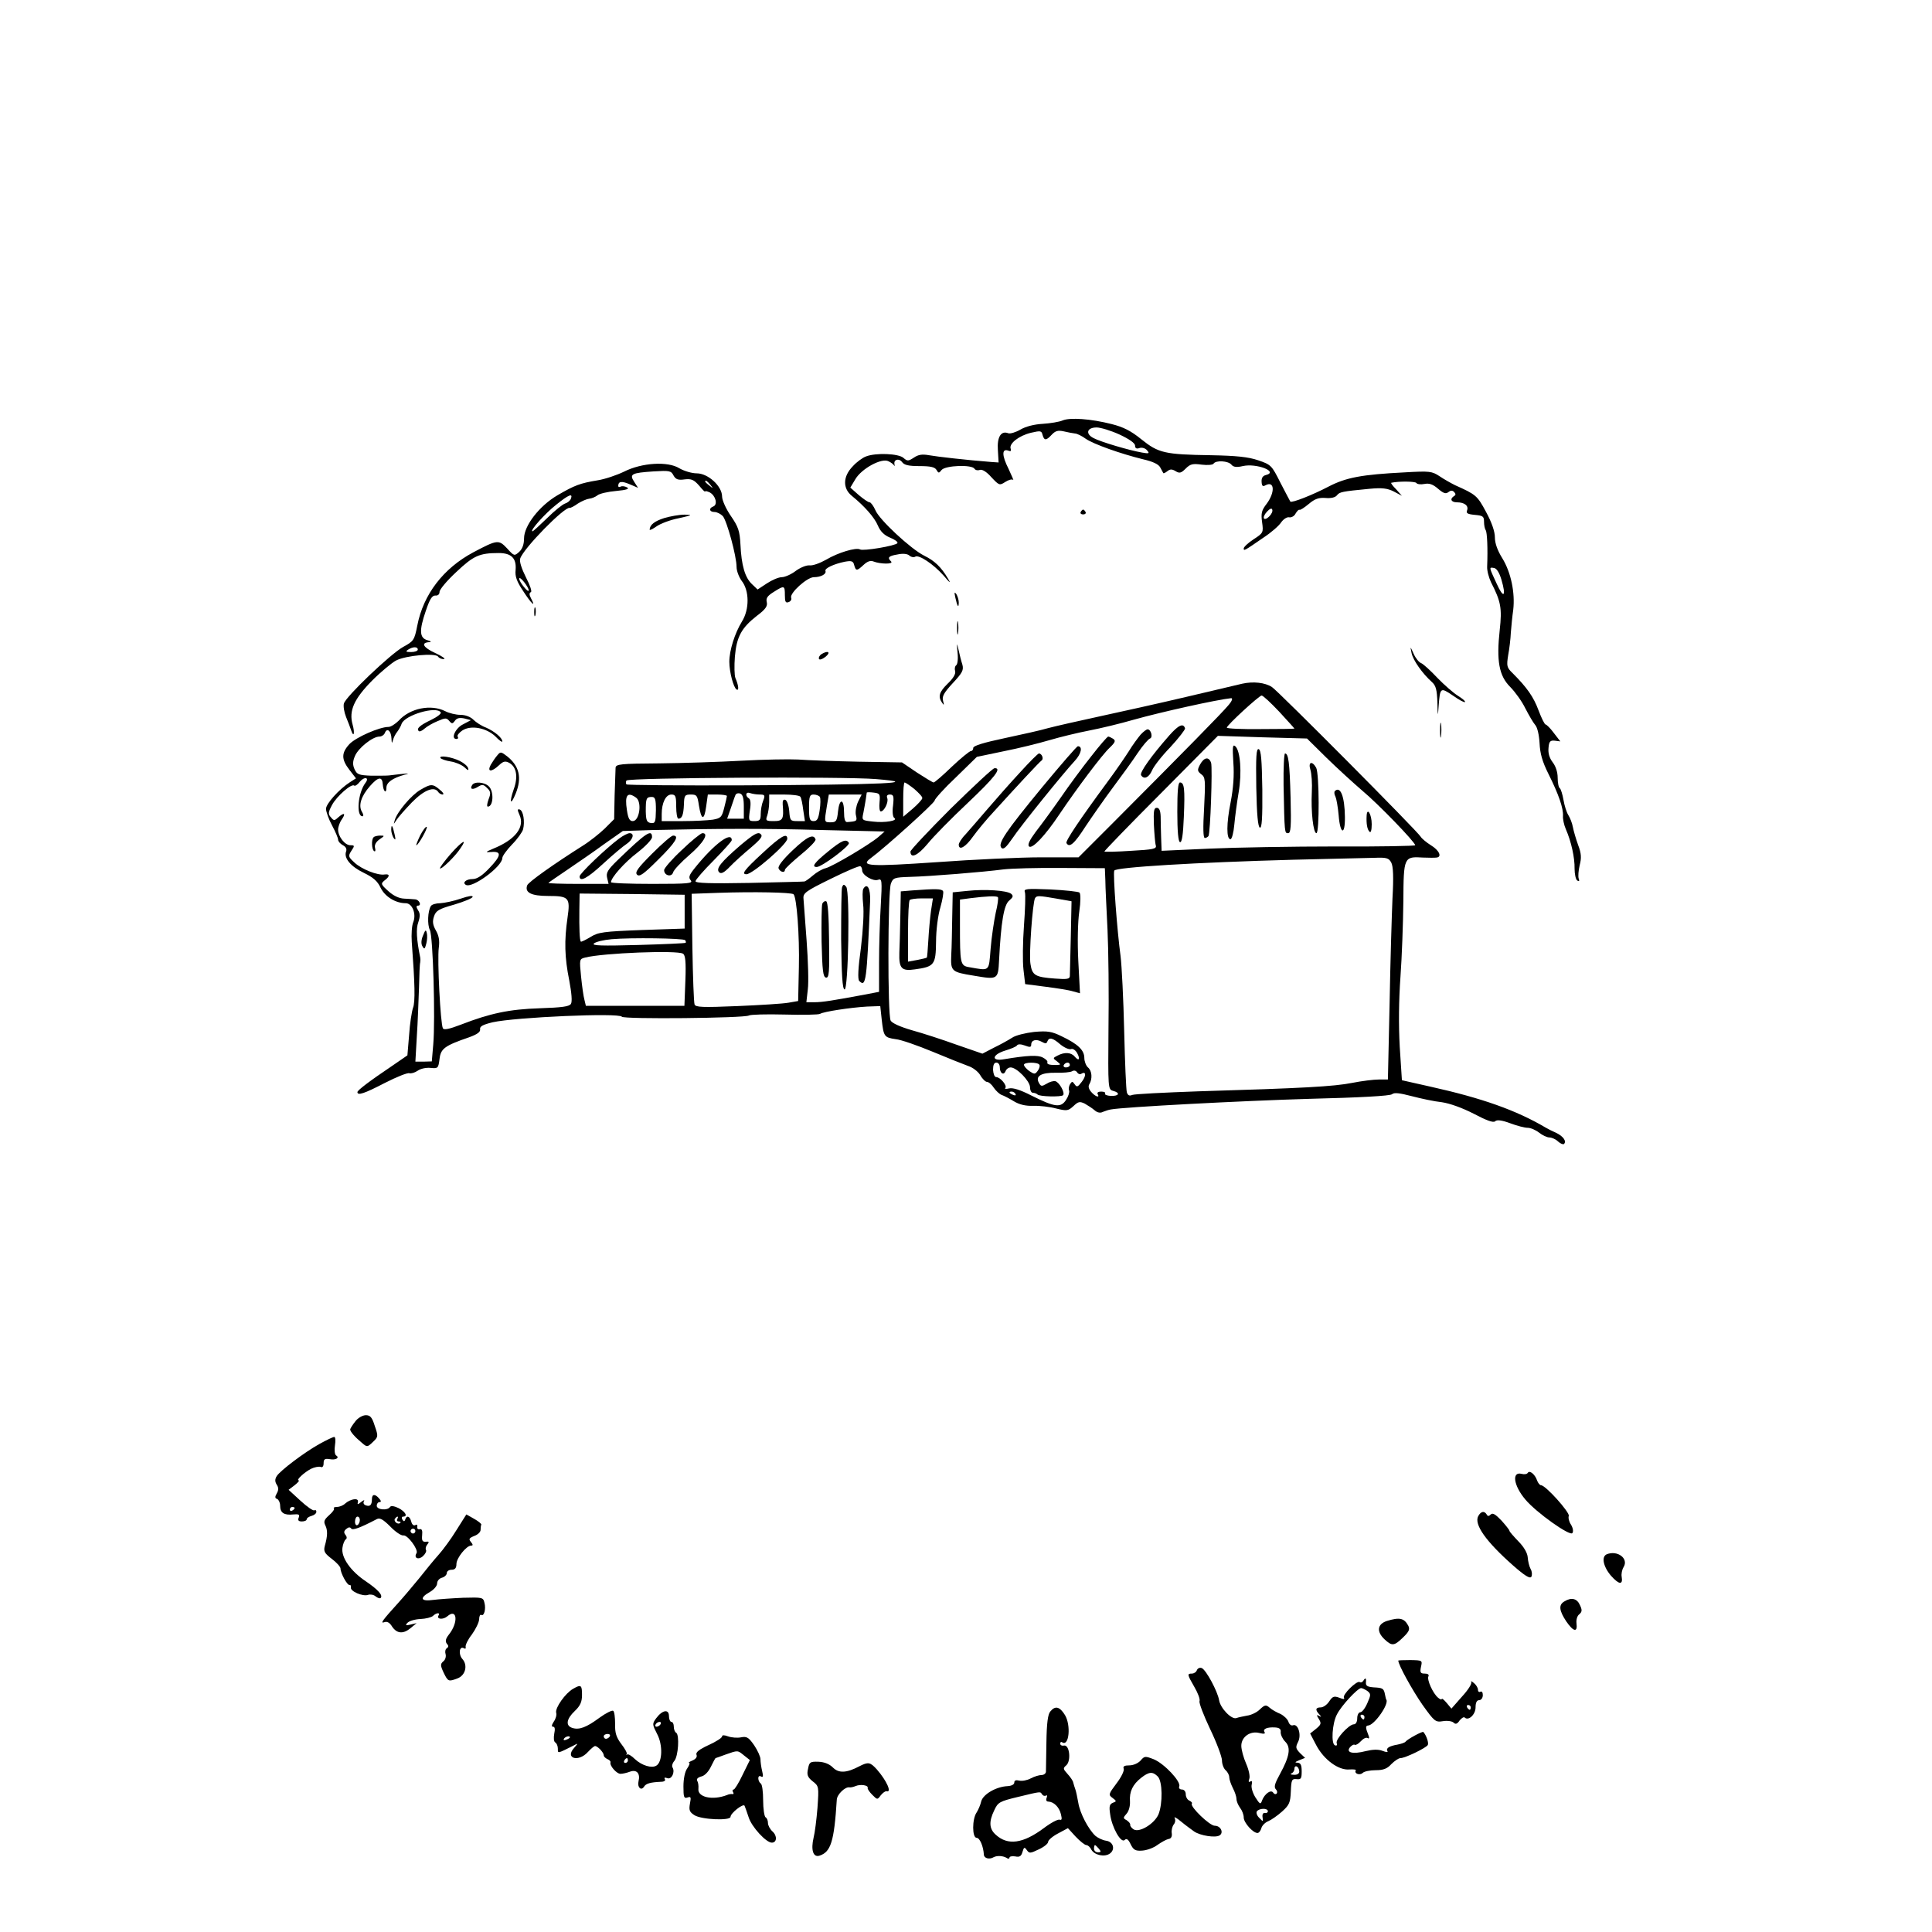 <?xml version="1.0" standalone="no"?>
<!DOCTYPE svg PUBLIC "-//W3C//DTD SVG 20010904//EN"
 "http://www.w3.org/TR/2001/REC-SVG-20010904/DTD/svg10.dtd">
<svg version="1.0" xmlns="http://www.w3.org/2000/svg"
 width="800pt" height="800pt" viewBox="0 0 800 800"
 preserveAspectRatio="xMidYMid meet">

<g transform="translate(0,800) scale(0.1,-0.1)"
fill="#000000" stroke="none">
<path d="M4400 6259 c-14 -6 -51 -12 -82 -14 -36 -2 -71 -11 -93 -24 -19 -11
-42 -18 -50 -15 -30 12 -47 -16 -43 -70 l3 -51 -30 2 c-102 8 -225 22 -258 28
-28 5 -44 3 -63 -10 -23 -15 -27 -15 -43 -1 -20 18 -114 22 -155 6 -14 -5 -39
-23 -55 -41 -41 -42 -42 -91 -4 -122 54 -44 94 -90 108 -123 10 -24 26 -40 50
-50 20 -8 34 -18 31 -23 -7 -11 -143 -34 -155 -26 -16 9 -91 -13 -141 -43 -25
-14 -55 -25 -68 -23 -13 1 -38 -9 -57 -23 -18 -14 -45 -26 -58 -26 -13 0 -41
-12 -62 -26 l-38 -25 -23 22 c-29 27 -44 77 -48 165 -3 56 -9 73 -40 118 -20
29 -36 65 -36 80 0 43 -58 96 -105 96 -21 0 -53 10 -72 21 -48 30 -156 23
-229 -14 -29 -14 -78 -31 -110 -36 -72 -12 -94 -20 -166 -62 -75 -44 -138
-126 -138 -178 0 -25 -7 -44 -20 -56 -20 -18 -21 -18 -50 14 -35 37 -40 37
-140 -16 -124 -66 -207 -174 -232 -303 -12 -61 -15 -65 -59 -89 -52 -29 -236
-204 -245 -234 -3 -11 1 -36 9 -56 8 -20 18 -45 21 -55 11 -33 16 -11 6 24
-16 57 6 106 81 182 37 37 82 74 99 83 40 21 164 32 174 16 4 -6 15 -11 24
-10 9 0 -7 12 -36 25 -50 23 -61 43 -24 45 10 1 7 4 -8 8 -33 9 -35 40 -7 121
16 48 26 65 40 64 10 -1 17 5 17 15 0 10 31 47 70 83 71 67 95 78 175 78 53 0
74 -22 70 -70 -3 -27 5 -48 31 -87 34 -53 55 -72 33 -31 -8 15 -8 23 -1 26 6
2 -3 28 -20 61 -18 36 -28 66 -24 78 13 42 184 216 205 210 3 -1 19 7 34 18
16 10 37 19 47 20 10 1 25 7 34 14 8 7 43 15 77 18 44 4 57 9 45 15 -9 5 -21
6 -26 3 -6 -3 -10 -2 -10 3 0 19 14 21 47 7 l35 -15 -16 25 c-21 32 -11 37 80
43 66 4 73 3 83 -17 9 -16 19 -20 46 -16 28 3 38 -1 60 -26 14 -17 25 -28 25
-24 0 3 8 1 19 -4 24 -13 34 -50 15 -58 -20 -7 -17 -23 4 -23 11 0 26 -8 35
-17 17 -20 57 -166 57 -211 0 -16 10 -42 21 -57 32 -40 33 -118 1 -169 -29
-47 -52 -119 -52 -166 0 -42 17 -107 30 -115 11 -7 8 18 -5 48 -4 10 -5 50 -2
88 7 82 27 119 91 169 36 27 45 40 41 57 -4 16 3 26 29 42 44 28 46 27 46 -14
0 -27 3 -33 16 -28 8 3 13 11 10 18 -7 19 66 85 94 85 29 0 53 13 48 26 -4 11
36 29 80 38 28 5 35 3 39 -14 7 -25 11 -25 39 1 16 15 29 19 41 14 28 -11 84
-12 73 0 -17 16 -11 23 26 29 22 5 41 3 49 -4 8 -7 19 -9 25 -5 15 9 74 -30
117 -78 27 -32 32 -35 18 -12 -28 47 -55 73 -98 94 -56 28 -186 149 -202 188
-8 18 -19 33 -24 33 -6 0 -26 14 -45 30 l-35 31 21 35 c26 44 109 89 137 74
11 -5 21 -13 23 -17 3 -5 3 -3 2 4 -5 20 18 27 31 10 9 -13 28 -17 73 -17 45
0 63 -4 70 -16 8 -14 10 -14 21 0 16 19 126 23 136 5 4 -6 14 -8 22 -5 9 4 28
-7 48 -30 32 -34 34 -35 57 -20 14 9 28 13 33 9 4 -5 -5 16 -19 46 -28 55 -28
85 -1 75 10 -4 13 -2 10 8 -8 21 34 54 84 66 39 9 44 9 48 -9 7 -24 15 -24 38
1 15 16 26 19 49 14 17 -4 38 -8 47 -9 8 0 29 -10 45 -22 32 -22 144 -62 238
-85 39 -9 63 -20 70 -33 6 -11 12 -22 13 -24 2 -2 9 2 17 8 11 9 19 9 34 0 16
-10 23 -8 42 11 19 19 29 21 66 16 24 -3 46 -1 49 4 9 15 61 12 74 -4 8 -10
21 -12 47 -6 56 13 150 -23 96 -37 -13 -3 -19 -12 -18 -28 1 -18 5 -21 17 -14
37 19 39 -30 4 -77 -21 -27 -24 -39 -19 -76 6 -43 5 -45 -35 -71 -23 -15 -41
-32 -41 -38 0 -11 1 -11 82 45 32 21 64 49 73 63 9 13 24 23 33 21 9 -2 22 5
27 16 6 10 13 17 16 15 3 -2 20 9 38 24 26 22 42 27 70 25 22 -2 40 2 47 11
11 14 20 16 135 27 52 5 74 2 100 -11 l34 -18 -24 27 c-14 14 -23 26 -20 27
32 7 100 6 104 -1 3 -5 18 -7 33 -4 20 4 35 -1 57 -20 22 -19 32 -22 42 -14
10 8 17 8 24 1 8 -8 7 -13 0 -17 -19 -12 -12 -26 12 -26 31 0 49 -14 42 -33
-5 -12 1 -16 32 -19 33 -3 38 -6 38 -28 0 -14 3 -30 7 -35 6 -10 9 -76 6 -151
-1 -17 7 -46 16 -65 41 -80 46 -107 36 -198 -14 -127 -3 -189 43 -235 20 -20
49 -60 63 -89 15 -29 33 -60 41 -69 9 -10 16 -41 18 -75 2 -43 11 -76 37 -128
42 -84 62 -142 60 -174 -1 -12 4 -37 12 -55 22 -50 37 -118 36 -163 0 -23 5
-45 11 -49 8 -5 10 -2 6 8 -3 9 -1 33 4 55 8 30 7 49 -6 83 -9 25 -19 59 -22
75 -3 17 -12 39 -19 50 -7 11 -16 39 -20 63 -4 23 -11 45 -15 48 -5 3 -9 22
-9 43 0 24 -8 48 -21 65 -13 17 -19 37 -17 58 2 28 7 33 26 31 l23 -3 -27 35
c-14 19 -30 35 -34 35 -4 0 -17 26 -29 58 -21 57 -49 96 -107 154 -25 24 -26
30 -19 75 5 26 10 68 11 93 2 25 6 68 10 95 8 70 -9 154 -45 213 -20 32 -31
62 -31 87 0 24 -13 62 -37 106 -36 67 -41 71 -128 110 -16 8 -45 24 -64 37
-32 21 -41 22 -145 16 -177 -9 -242 -21 -315 -59 -67 -35 -151 -68 -158 -62
-1 2 -20 37 -41 78 -36 72 -39 75 -92 93 -41 14 -90 19 -195 21 -193 3 -218 9
-289 66 -43 35 -75 51 -123 63 -86 22 -173 28 -203 15z m235 -58 c41 -19 65
-36 65 -46 0 -11 6 -15 19 -10 10 3 24 -1 31 -10 11 -13 8 -14 -21 -9 -52 9
-171 44 -201 60 -35 18 -27 44 13 44 16 0 59 -13 94 -29z m-1694 -208 c13 -16
12 -17 -3 -4 -10 7 -18 15 -18 17 0 8 8 3 21 -13z m-577 -58 c-3 -8 -14 -17
-24 -20 -10 -3 -44 -30 -74 -60 -31 -30 -58 -55 -61 -55 -14 0 52 74 98 110
52 42 70 49 61 25z m2892 -73 c-23 -23 -33 -6 -10 19 12 13 20 16 22 9 3 -7
-3 -19 -12 -28z m961 -262 c21 -71 9 -81 -20 -16 -32 69 -32 68 -10 64 11 -2
22 -21 30 -48z m-4028 -45 c0 -5 -9 1 -19 14 -11 13 -20 28 -20 35 0 6 9 0 20
-14 11 -14 20 -29 19 -35z m-459 -245 c0 -5 -12 -10 -27 -10 -22 0 -25 2 -13
10 20 13 40 13 40 0z"/>
<path d="M4475 5880 c-3 -5 1 -10 10 -10 9 0 13 5 10 10 -3 6 -8 10 -10 10 -2
0 -7 -4 -10 -10z"/>
<path d="M2751 5855 c-41 -13 -60 -28 -61 -48 0 -4 12 2 28 13 15 11 56 27 92
34 57 13 60 14 25 15 -22 0 -60 -7 -84 -14z"/>
<path d="M3956 5525 c8 -37 14 -45 14 -19 0 10 -5 26 -10 34 -8 11 -9 7 -4
-15z"/>
<path d="M2212 5465 c0 -16 2 -22 5 -12 2 9 2 23 0 30 -3 6 -5 -1 -5 -18z"/>
<path d="M3963 5400 c0 -25 2 -35 4 -22 2 12 2 32 0 45 -2 12 -4 2 -4 -23z"/>
<path d="M3965 5298 c3 -26 0 -50 -6 -53 -5 -4 -7 -14 -4 -24 3 -11 -7 -29
-30 -51 -36 -35 -42 -54 -24 -80 8 -12 9 -10 4 8 -5 18 3 33 40 73 40 43 46
54 40 77 -5 15 -12 43 -16 62 -7 31 -8 29 -4 -12z"/>
<path d="M5845 5296 c6 -30 45 -85 84 -120 17 -15 21 -32 23 -85 1 -59 2 -61
5 -16 6 79 7 80 59 45 25 -18 48 -30 50 -27 3 3 -10 14 -29 26 -18 11 -57 45
-85 74 -28 30 -58 57 -67 61 -9 3 -23 20 -31 38 -15 33 -15 33 -9 4z"/>
<path d="M3401 5291 c-7 -5 -12 -13 -10 -19 2 -6 14 -2 28 9 23 19 9 27 -18
10z"/>
<path d="M5144 5169 c-16 -4 -119 -28 -229 -54 -110 -26 -272 -62 -360 -81
-88 -19 -185 -41 -215 -49 -30 -9 -112 -27 -182 -42 -85 -18 -128 -31 -128
-40 0 -7 -4 -13 -10 -13 -5 0 -41 -29 -79 -65 -37 -36 -71 -65 -75 -65 -4 0
-35 19 -69 41 l-62 42 -180 3 c-99 2 -212 6 -250 9 -39 2 -145 0 -235 -5 -91
-5 -245 -10 -342 -11 -157 -1 -178 -3 -179 -18 0 -9 -2 -60 -4 -115 l-2 -98
-39 -39 c-22 -21 -62 -53 -91 -71 -117 -74 -225 -150 -230 -164 -11 -30 17
-44 87 -44 86 0 92 -7 80 -90 -14 -95 -12 -165 7 -259 10 -53 13 -89 7 -98 -7
-11 -38 -15 -129 -18 -126 -4 -206 -21 -327 -68 -47 -18 -70 -23 -74 -15 -10
16 -24 285 -17 334 4 30 0 50 -12 71 -13 23 -15 37 -8 58 8 24 19 31 83 49 40
12 75 26 77 32 2 7 -17 4 -49 -7 -29 -10 -67 -18 -85 -19 -17 0 -35 -5 -39
-12 -13 -21 -15 -77 -4 -99 13 -24 23 -370 14 -474 l-6 -70 -34 -1 -34 0 6
105 c4 58 7 149 9 201 1 52 3 100 5 105 1 6 1 15 0 20 -15 74 -18 119 -8 146
8 24 8 37 -1 50 -8 13 -8 19 0 19 16 0 5 25 -12 26 -8 1 -29 2 -46 3 -21 1
-44 12 -65 31 -31 28 -32 31 -16 44 23 17 23 28 1 25 -29 -5 -96 22 -125 49
-26 24 -27 27 -13 49 14 21 14 23 -4 23 -23 0 -51 36 -51 65 0 11 7 31 16 43
17 25 9 29 -16 7 -15 -14 -18 -14 -30 1 -12 13 -11 21 5 51 20 37 81 90 92 80
3 -3 14 4 23 16 19 23 41 18 23 -5 -31 -41 -39 -138 -12 -138 5 0 4 8 -2 18
-16 26 -4 65 33 107 34 39 51 41 53 7 2 -29 15 -41 15 -14 0 22 25 40 75 54
29 7 16 7 -65 -3 -8 -1 -41 -1 -73 -1 -51 2 -59 5 -69 27 -8 18 -8 32 2 55 14
33 73 80 101 80 9 0 20 7 23 16 9 22 26 7 27 -24 1 -21 2 -22 6 -7 3 11 11 27
18 35 6 8 15 23 18 33 13 36 145 75 162 47 3 -5 -15 -19 -40 -31 -46 -22 -62
-36 -51 -46 3 -4 14 1 24 10 10 9 34 23 54 31 32 14 37 14 48 1 11 -13 14 -13
24 1 8 11 20 13 39 9 l27 -7 -32 -17 c-32 -15 -53 -61 -28 -61 6 0 9 4 5 10
-3 5 6 16 19 25 36 24 101 11 138 -25 15 -16 28 -25 28 -20 0 15 -33 42 -67
57 -19 7 -42 22 -53 33 -12 12 -33 20 -54 20 -18 0 -47 7 -62 15 -59 30 -146
13 -193 -39 -14 -14 -33 -26 -42 -26 -38 0 -135 -43 -162 -71 -34 -37 -34 -63
0 -107 l27 -35 -25 -16 c-45 -29 -99 -89 -99 -110 0 -12 11 -43 25 -69 14 -26
25 -52 25 -59 0 -7 9 -17 20 -23 12 -6 17 -16 13 -26 -10 -27 19 -62 73 -88
39 -19 57 -34 70 -62 18 -37 62 -64 104 -64 27 0 45 -44 31 -79 -6 -14 -8 -51
-6 -81 13 -174 15 -249 5 -274 -5 -15 -13 -65 -16 -112 l-7 -84 -61 -42 c-98
-66 -145 -102 -146 -110 0 -16 29 -6 114 38 49 25 94 43 101 40 7 -2 22 2 34
10 12 9 36 14 54 12 31 -3 32 -1 37 37 5 43 21 55 123 90 33 12 47 22 45 33
-2 12 11 19 52 29 94 21 524 40 535 23 7 -11 507 -6 526 5 6 4 72 6 147 4 75
-2 142 -1 148 3 14 9 125 26 194 30 l55 2 6 -56 c8 -70 10 -74 58 -81 22 -2
90 -26 153 -52 62 -26 128 -52 147 -59 19 -6 41 -23 50 -38 9 -16 22 -28 28
-28 7 0 20 -11 28 -24 9 -13 24 -27 33 -30 9 -3 32 -15 50 -26 23 -14 49 -20
80 -19 26 1 69 -4 95 -11 45 -11 50 -10 72 10 20 19 26 20 47 10 12 -7 31 -19
40 -27 11 -10 24 -13 35 -7 10 4 25 9 33 10 52 10 546 36 823 44 204 5 333 12
341 19 9 8 32 5 82 -8 38 -10 94 -22 124 -25 34 -5 84 -23 133 -48 53 -28 81
-38 88 -31 7 7 27 5 62 -8 29 -11 61 -19 73 -19 12 0 33 -9 47 -20 14 -11 33
-20 43 -20 9 0 26 -7 36 -17 10 -9 21 -13 24 -10 12 11 -3 32 -32 46 -16 7
-36 17 -44 22 -122 72 -264 122 -475 169 l-120 27 -9 139 c-5 91 -4 191 3 289
6 83 11 223 12 313 1 184 2 186 82 181 23 -1 48 -1 55 0 24 2 12 30 -23 51
-19 12 -38 28 -42 35 -13 23 -589 602 -616 620 -29 19 -78 24 -123 14z m153
-116 c35 -38 63 -69 63 -70 0 -1 -63 -2 -140 -2 -77 -1 -140 2 -140 6 0 10
133 132 144 133 6 0 38 -30 73 -67z m-212 25 c-26 -31 -169 -177 -479 -488
l-140 -140 -155 0 c-86 0 -280 -9 -431 -20 -279 -19 -320 -17 -275 16 61 45
265 229 265 239 0 6 39 50 88 96 l87 85 110 23 c61 12 146 33 190 46 44 13
118 31 165 40 47 9 130 29 185 45 114 32 344 83 403 89 8 0 3 -13 -13 -31z
m408 -216 c45 -44 112 -105 148 -136 64 -53 219 -213 219 -226 0 -3 -147 -6
-327 -5 -181 0 -417 -4 -525 -9 l-198 -9 -2 54 c-1 30 -2 70 -2 89 -1 24 -6
35 -16 35 -12 0 -14 -13 -12 -70 2 -38 5 -77 8 -86 4 -14 -11 -17 -102 -22
-59 -4 -109 -5 -111 -3 -2 1 103 110 234 241 l236 238 185 -6 184 -5 81 -80z
m-1866 -88 c196 -16 39 -23 -554 -26 -260 -1 -475 1 -479 4 -3 4 -3 11 0 16 7
12 903 17 1033 6z m159 -41 c18 -16 34 -32 33 -38 0 -5 -18 -25 -40 -44 l-39
-33 0 71 c0 39 2 71 6 71 3 0 21 -12 40 -27z m-706 -74 l0 -49 -35 0 -34 0 15
43 c8 23 16 48 19 54 2 7 11 10 20 7 11 -4 15 -20 15 -55z m66 51 c21 0 23 -3
14 -26 -6 -14 -10 -39 -10 -55 0 -24 -4 -29 -26 -29 -24 0 -25 2 -19 44 5 28
3 46 -4 50 -17 11 -13 29 5 22 9 -3 26 -6 40 -6z m496 -32 c-2 -21 0 -38 5
-38 14 0 33 38 27 55 -4 10 0 15 11 15 15 0 17 -7 13 -45 -4 -27 -1 -48 5 -52
18 -11 -38 -21 -88 -15 -46 5 -47 5 -40 36 3 17 8 42 10 56 2 14 4 26 4 28 1
2 13 2 29 0 25 -3 27 -6 24 -40z m-1008 19 c25 -18 14 -97 -14 -97 -13 0 -19
11 -24 45 -10 63 2 78 38 52z m166 -37 c0 -27 4 -50 9 -50 15 0 21 15 23 59 1
38 4 41 29 41 24 0 27 -4 33 -45 10 -62 22 -64 30 -5 l7 50 39 0 c22 0 40 -3
40 -6 0 -3 -5 -25 -11 -48 -10 -40 -14 -44 -47 -50 -21 -3 -76 -6 -124 -6
l-88 0 0 29 c0 47 17 81 40 81 17 0 20 -6 20 -50z m514 41 c4 -5 9 -30 12 -55
l7 -46 -31 0 c-29 0 -31 2 -34 42 -2 23 -9 43 -16 46 -9 3 -12 -4 -11 -19 5
-61 1 -69 -37 -69 -32 0 -35 2 -27 23 4 12 8 37 8 55 l0 32 62 0 c34 0 64 -4
67 -9z m81 -1 c3 -6 3 -30 -1 -55 -5 -35 -10 -45 -25 -45 -16 0 -19 8 -19 55
0 48 3 55 19 55 11 0 23 -5 26 -10z m158 -20 c-8 -18 -12 -41 -9 -55 6 -25 5
-26 -36 -29 -9 -1 -13 14 -13 41 0 57 -19 59 -25 3 -4 -40 -8 -45 -30 -45 -28
0 -27 0 -16 68 l8 47 68 0 68 0 -15 -30z m-837 -35 c-1 -50 -3 -55 -21 -53
-17 3 -20 11 -21 48 0 54 2 60 25 60 14 0 17 -9 17 -55z m689 -82 l258 -6 -26
-23 c-38 -32 -188 -121 -218 -129 -14 -3 -38 -17 -54 -31 -15 -13 -31 -24 -34
-24 -3 -1 -106 -3 -228 -6 -162 -3 -223 -1 -223 7 0 6 34 45 75 86 41 42 75
79 75 84 0 39 -74 -17 -152 -114 -25 -31 -28 -40 -18 -52 11 -13 -9 -15 -159
-15 -94 0 -171 3 -171 7 0 19 57 83 110 123 32 25 59 53 60 63 0 36 -25 19
-143 -95 -41 -40 -48 -52 -43 -73 l6 -25 -126 0 c-70 0 -125 2 -123 4 2 3 38
27 79 55 41 28 110 75 152 106 l77 54 123 4 c271 6 457 7 703 0z m2356 -135
c8 -15 10 -60 5 -147 -3 -69 -9 -267 -12 -438 l-7 -313 -37 0 c-21 0 -71 -6
-111 -14 -76 -15 -201 -22 -639 -35 -140 -5 -262 -11 -272 -15 -11 -5 -18 -2
-22 11 -3 10 -8 124 -11 254 -3 130 -10 270 -15 310 -14 103 -32 340 -26 354
5 14 339 34 741 45 154 4 306 7 337 8 50 2 59 -1 69 -20z m-2191 -32 c0 -20
46 -47 66 -39 16 6 17 -3 11 -108 -4 -63 -7 -169 -7 -235 l0 -121 -57 -11
c-134 -25 -178 -32 -210 -32 l-34 0 6 53 c4 29 1 120 -5 202 -6 83 -12 161
-13 175 -2 22 11 31 113 81 63 31 118 55 123 52 4 -2 7 -10 7 -17z m1007 -41
c0 -27 5 -120 9 -205 4 -85 6 -269 4 -408 -2 -250 -2 -253 19 -259 31 -8 25
-22 -9 -21 -16 1 -27 5 -24 10 3 4 -4 8 -16 8 -12 0 -18 -4 -15 -10 11 -18
-10 -11 -27 9 -10 12 -13 23 -7 32 13 22 11 55 -6 69 -8 7 -15 25 -15 39 0 33
-27 58 -94 90 -41 20 -58 23 -114 18 -35 -4 -77 -14 -91 -24 -14 -9 -48 -28
-75 -41 l-48 -25 -107 37 c-58 21 -141 48 -185 60 -48 14 -82 29 -88 40 -13
23 -12 533 1 567 9 24 14 26 78 28 82 2 305 20 388 31 33 4 141 7 240 6 l180
-1 2 -50z m-1291 -58 c13 -13 25 -170 22 -302 l-3 -140 -40 -7 c-22 -4 -117
-10 -212 -14 -144 -6 -173 -5 -177 7 -3 8 -7 114 -9 236 l-3 222 111 4 c144 5
303 2 311 -6z m-451 -72 l0 -70 -177 -6 c-159 -6 -181 -9 -213 -29 -20 -12
-38 -21 -40 -19 -5 6 -7 55 -6 132 l1 67 218 -2 217 -3 0 -70z m2 -118 c3 -4
4 -9 2 -11 -2 -2 -91 -6 -198 -9 -148 -4 -191 -3 -182 6 7 7 40 15 74 18 80 7
295 4 304 -4z m-9 -56 c10 -6 13 -33 10 -112 l-4 -104 -204 0 -204 0 -6 25
c-4 14 -10 57 -14 97 -7 71 -7 72 17 78 74 19 382 31 405 16z m1509 -363 c7
18 22 15 54 -13 16 -13 36 -22 44 -19 7 3 18 -4 25 -16 14 -26 8 -36 -10 -15
-15 18 -43 19 -71 4 -20 -10 -20 -11 -2 -24 17 -14 17 -14 -4 -15 -29 0 -39 3
-36 12 2 4 -7 13 -19 19 -20 11 -64 9 -160 -7 -55 -10 -51 19 5 36 23 7 45 16
48 21 3 6 16 6 32 0 21 -8 27 -8 27 3 0 20 21 25 44 12 14 -8 20 -8 23 2z
m-197 -107 c0 -25 16 -36 24 -16 3 8 12 15 21 15 25 0 79 -56 80 -81 0 -13 5
-24 12 -24 6 0 15 -3 19 -7 8 -9 98 -11 106 -3 9 10 -16 54 -32 58 -8 2 -25
-3 -37 -11 -19 -11 -23 -11 -31 4 -16 28 9 43 70 42 30 -1 60 2 67 6 8 5 16 3
21 -4 4 -7 12 -10 18 -6 20 12 20 -10 1 -34 -16 -21 -20 -23 -29 -10 -9 13
-11 13 -19 1 -5 -8 -7 -20 -4 -27 2 -7 -3 -24 -13 -39 -22 -33 -46 -30 -144
19 -45 23 -76 33 -92 29 -12 -3 -20 -2 -15 2 8 10 -21 45 -38 45 -7 0 -12 14
-13 30 0 20 4 30 14 30 8 0 14 -9 14 -19z m164 10 c3 -4 0 -16 -7 -25 -11 -15
-14 -15 -35 -1 -12 9 -22 20 -22 26 0 11 57 12 64 0z m126 -1 c0 -5 -7 -10
-16 -10 -8 0 -12 5 -9 10 3 6 10 10 16 10 5 0 9 -4 9 -10z m-225 -120 c3 -6
-1 -7 -9 -4 -18 7 -21 14 -7 14 6 0 13 -4 16 -10z"/>
<path d="M4842 4955 c-74 -84 -124 -154 -117 -165 12 -19 32 -10 45 19 6 16
40 60 76 97 35 38 62 73 61 78 -7 23 -27 14 -65 -29z"/>
<path d="M4723 4958 c-11 -13 -34 -44 -49 -69 -16 -25 -55 -82 -87 -125 -118
-160 -176 -247 -171 -255 12 -21 32 -4 79 69 28 42 79 115 114 162 35 47 81
110 102 142 21 31 44 58 51 60 13 5 4 38 -10 38 -5 0 -18 -10 -29 -22z"/>
<path d="M4519 4869 c-35 -44 -93 -122 -127 -172 -35 -50 -81 -113 -103 -141
-26 -35 -35 -54 -28 -61 13 -12 67 45 125 132 74 110 178 248 208 276 24 23
27 30 15 38 -8 5 -17 9 -20 9 -4 0 -35 -36 -70 -81z"/>
<path d="M4316 4741 c-154 -187 -186 -235 -169 -252 8 -8 20 3 44 38 36 54
210 269 259 322 28 30 34 61 13 61 -4 0 -70 -76 -147 -169z"/>
<path d="M4224 4802 c-39 -42 -100 -111 -135 -152 -35 -41 -76 -88 -91 -105
-16 -16 -28 -36 -28 -42 0 -27 28 -11 59 33 18 25 56 71 85 102 97 107 190
207 199 213 10 7 1 29 -11 29 -4 0 -39 -35 -78 -78z"/>
<path d="M3937 4652 c-92 -92 -167 -172 -167 -178 0 -31 30 -17 71 32 24 30
99 106 167 170 112 106 142 145 110 143 -7 0 -88 -76 -181 -167z"/>
<path d="M5107 4843 c4 -53 0 -106 -11 -164 -18 -89 -18 -154 -1 -154 6 0 13
27 16 60 3 33 11 93 18 134 14 81 7 173 -14 191 -11 9 -12 -2 -8 -67z"/>
<path d="M5202 4739 c2 -112 7 -164 15 -166 8 -3 11 39 10 158 -2 122 -5 163
-15 167 -10 3 -12 -30 -10 -159z"/>
<path d="M5315 4748 c4 -201 4 -198 19 -198 11 0 13 27 10 148 -4 147 -9 182
-23 182 -4 0 -7 -60 -6 -132z"/>
<path d="M4969 4834 c-12 -23 -11 -27 5 -40 17 -12 18 -23 12 -139 -5 -83 -4
-125 3 -125 5 0 12 4 15 8 8 13 17 282 11 303 -9 27 -29 24 -46 -7z"/>
<path d="M5426 4813 c5 -16 8 -57 6 -93 -4 -81 6 -170 19 -170 13 0 12 247 -1
271 -17 30 -34 24 -24 -8z"/>
<path d="M4875 4638 c0 -81 4 -123 11 -125 8 -3 13 30 16 104 5 117 2 143 -16
143 -8 0 -11 -36 -11 -122z"/>
<path d="M5527 4724 c-3 -4 -2 -14 3 -23 4 -9 10 -43 13 -76 6 -80 27 -87 26
-8 -1 86 -19 130 -42 107z"/>
<path d="M5659 4623 c-2 -32 2 -58 12 -67 5 -6 9 6 9 31 0 41 -19 72 -21 36z"/>
<path d="M3066 4500 c-81 -70 -103 -97 -88 -112 8 -8 21 -1 44 23 18 19 57 54
87 79 43 37 51 48 40 57 -11 9 -28 -1 -83 -47z"/>
<path d="M2564 4528 c-55 -41 -164 -145 -164 -157 0 -25 32 -8 98 53 39 36 82
72 96 81 27 18 35 45 13 45 -7 0 -27 -10 -43 -22z"/>
<path d="M2823 4480 c-40 -37 -73 -75 -73 -83 0 -23 31 -30 37 -10 2 10 33 43
68 73 59 51 82 91 53 90 -7 -1 -46 -32 -85 -70z"/>
<path d="M2700 4465 c-59 -59 -72 -77 -62 -87 10 -10 28 3 87 62 72 71 90 100
62 100 -7 0 -46 -34 -87 -75z"/>
<path d="M3157 4467 c-76 -70 -88 -87 -66 -87 25 0 169 125 169 147 0 26 -27
11 -103 -60z"/>
<path d="M3282 4479 c-40 -38 -62 -66 -58 -75 6 -15 26 -20 26 -6 0 5 29 32
65 62 36 29 64 58 62 64 -8 25 -35 12 -95 -45z"/>
<path d="M3430 4475 c-58 -47 -71 -65 -48 -65 21 0 140 89 133 100 -11 18 -30
10 -85 -35z"/>
<path d="M3487 4327 c-3 -7 -4 -105 -4 -217 2 -147 5 -204 14 -207 16 -6 23
406 7 425 -9 11 -12 11 -17 -1z"/>
<path d="M3575 4320 c-4 -6 -4 -35 -1 -64 4 -31 0 -105 -9 -180 -12 -86 -14
-131 -7 -138 28 -28 31 -1 45 331 2 52 -12 77 -28 51z"/>
<path d="M3405 4258 c-3 -8 -4 -79 -3 -158 3 -119 6 -145 18 -148 13 -2 15 20
13 155 -1 101 -5 159 -12 161 -6 2 -13 -3 -16 -10z"/>
<path d="M3778 4313 l-48 -4 -2 -107 c-1 -59 -3 -125 -4 -147 -2 -65 9 -77 64
-69 81 11 87 19 88 115 0 47 8 110 18 142 9 32 14 62 11 67 -6 10 -31 10 -127
3z m77 -85 c-4 -29 -9 -84 -11 -122 -2 -38 -5 -70 -6 -71 -2 -2 -20 -6 -40
-10 l-38 -7 0 124 c0 69 3 128 7 131 3 4 26 7 51 7 l45 0 -8 -52z"/>
<path d="M4005 4311 l-60 -6 -2 -100 c-1 -55 -2 -126 -4 -158 -3 -69 0 -72 93
-87 100 -17 101 -17 105 65 8 157 20 229 42 246 16 14 18 19 8 28 -18 14 -108
20 -182 12z m127 -26 c3 -3 -1 -32 -9 -65 -7 -33 -17 -99 -21 -148 -8 -97 -2
-92 -88 -77 -38 6 -39 14 -39 175 l0 105 45 6 c64 8 106 10 112 4z"/>
<path d="M4244 4305 c3 -9 1 -71 -4 -138 -5 -67 -6 -149 -2 -182 l7 -60 85
-11 c47 -6 98 -14 113 -19 l29 -8 -7 134 c-4 79 -2 163 4 204 6 40 6 74 1 79
-4 4 -59 10 -121 13 -100 4 -111 3 -105 -12z m131 -26 l62 -11 -3 -146 c-2
-81 -4 -154 -4 -163 0 -13 -11 -15 -62 -11 -81 6 -94 13 -101 60 -7 38 9 257
19 273 7 11 14 11 89 -2z"/>
<path d="M5963 4975 c0 -27 2 -38 4 -22 2 15 2 37 0 50 -2 12 -4 0 -4 -28z"/>
<path d="M2059 4872 c-8 -9 -20 -27 -27 -39 -16 -30 3 -31 34 -2 18 17 26 19
43 10 30 -17 37 -58 18 -110 -19 -55 -13 -69 8 -18 27 66 16 115 -36 156 -25
19 -27 19 -40 3z"/>
<path d="M1824 4861 c3 -4 22 -11 42 -14 20 -3 46 -14 57 -24 15 -14 19 -15
15 -3 -2 8 -18 21 -34 29 -34 17 -88 25 -80 12z"/>
<path d="M1955 4749 c-11 -17 2 -21 24 -7 18 11 23 10 38 -5 15 -14 16 -22 6
-47 -6 -17 -8 -30 -3 -30 23 0 26 63 4 84 -18 18 -60 21 -69 5z"/>
<path d="M1740 4729 c-36 -21 -95 -90 -105 -124 -6 -20 -6 -20 7 0 7 11 36 44
64 73 50 51 93 68 109 42 3 -5 12 -10 18 -10 7 1 1 10 -12 20 -29 25 -37 25
-81 -1z"/>
<path d="M2151 4626 c23 -50 -16 -102 -106 -139 -36 -15 -37 -17 -11 -15 44 4
42 -15 -7 -66 -30 -32 -52 -46 -70 -46 -27 0 -44 -15 -28 -24 26 -16 151 76
151 111 0 8 18 33 40 56 23 23 43 52 46 63 8 32 1 77 -14 82 -10 3 -10 -2 -1
-22z"/>
<path d="M1620 4564 c0 -10 5 -26 10 -34 8 -11 9 -7 4 15 -8 37 -14 45 -14 19z"/>
<path d="M1740 4541 c-11 -23 -18 -41 -16 -41 8 0 48 71 43 76 -3 3 -15 -12
-27 -35z"/>
<path d="M1547 4533 c-10 -9 -8 -51 2 -57 5 -4 7 2 4 13 -3 12 3 24 18 35 22
15 23 16 3 16 -11 0 -24 -3 -27 -7z"/>
<path d="M1866 4464 c-26 -30 -46 -57 -44 -60 6 -5 64 51 85 84 30 43 7 30
-41 -24z"/>
<path d="M1752 4127 c-8 -18 -9 -35 -3 -45 8 -14 10 -13 16 10 4 14 5 35 2 45
-3 15 -6 13 -15 -10z"/>
<path d="M1471 2114 c-12 -15 -21 -30 -21 -33 0 -9 20 -32 48 -55 22 -19 23
-19 46 3 22 21 23 23 8 66 -11 36 -19 45 -37 45 -13 0 -33 -11 -44 -26z"/>
<path d="M1323 2021 c-63 -35 -162 -110 -177 -133 -8 -13 -8 -23 0 -36 8 -12
8 -22 0 -36 -8 -14 -8 -20 2 -23 6 -3 12 -15 12 -28 0 -29 16 -40 54 -36 23 2
28 0 23 -13 -5 -11 -1 -16 13 -16 11 0 20 4 20 9 0 5 9 11 20 14 11 3 20 10
20 17 0 6 -4 9 -8 6 -5 -3 -31 15 -58 40 l-49 45 25 19 c14 11 21 20 17 20
-13 0 22 33 51 48 14 7 32 10 39 8 8 -4 13 2 13 15 0 17 5 20 25 17 26 -5 43
6 26 16 -5 4 -7 22 -4 41 3 19 2 35 -3 35 -5 0 -32 -13 -61 -29z m-103 -265
c0 -3 -4 -8 -10 -11 -5 -3 -10 -1 -10 4 0 6 5 11 10 11 6 0 10 -2 10 -4z"/>
<path d="M6326 1901 c-3 -5 -14 -7 -25 -4 -42 11 -34 -48 15 -106 45 -54 186
-154 195 -139 5 7 2 22 -6 35 -8 12 -12 28 -9 36 5 14 -96 127 -115 127 -5 0
-12 9 -16 19 -8 25 -31 45 -39 32z"/>
<path d="M1540 1792 c0 -24 -8 -32 -26 -25 -8 3 -11 10 -7 17 4 6 -1 5 -11 -3
-15 -12 -17 -12 -14 0 4 18 -30 13 -53 -7 -8 -8 -24 -14 -34 -14 -10 0 -16 -3
-12 -6 3 -3 -6 -16 -20 -28 -20 -18 -24 -26 -16 -42 10 -20 10 -43 -2 -85 -6
-23 -1 -31 29 -54 20 -15 36 -33 36 -40 0 -19 28 -70 37 -68 5 1 7 -4 6 -10
-4 -16 50 -39 71 -31 9 3 23 1 31 -6 9 -7 18 -10 21 -7 11 11 -11 35 -61 69
-63 42 -103 99 -97 139 2 16 9 32 14 35 5 3 5 11 -2 19 -7 9 -6 16 4 24 9 8
16 8 20 2 6 -9 36 2 107 39 12 6 26 -2 55 -31 21 -22 45 -38 54 -37 17 4 63
-58 55 -73 -13 -20 7 -30 26 -13 10 9 16 21 13 26 -3 5 -1 15 5 22 9 11 8 14
-6 12 -14 -1 -17 5 -15 27 2 19 -1 27 -10 25 -7 -2 -12 3 -10 10 1 8 -2 11 -8
7 -7 -4 -14 2 -17 14 -6 23 -19 28 -25 9 -3 -9 -6 -9 -12 0 -4 7 -2 12 3 12
21 0 10 20 -18 35 -19 9 -32 11 -36 5 -10 -16 -55 -12 -55 5 0 8 5 15 11 15 8
0 8 5 -1 15 -17 20 -30 19 -30 -3z m-50 -86 c0 -8 -4 -18 -10 -21 -5 -3 -10 3
-10 14 0 12 5 21 10 21 6 0 10 -6 10 -14z m155 4 c-3 -5 -1 -10 6 -10 7 0 10
-3 6 -6 -9 -9 -28 6 -22 17 4 5 8 9 11 9 3 0 2 -4 -1 -10z m75 -50 c0 -5 -4
-10 -10 -10 -5 0 -10 5 -10 10 0 6 5 10 10 10 6 0 10 -4 10 -10z"/>
<path d="M6121 1722 c-18 -34 31 -104 144 -204 49 -43 70 -56 76 -47 4 7 3 22
-3 32 -6 11 -11 33 -12 48 -1 18 -16 44 -39 67 -20 21 -37 40 -37 44 0 3 -15
22 -33 42 -24 25 -36 33 -44 25 -8 -8 -13 -8 -17 0 -10 16 -24 13 -35 -7z"/>
<path d="M1890 1664 c-22 -36 -56 -82 -74 -102 -18 -20 -54 -64 -80 -97 -27
-33 -65 -78 -85 -100 -69 -76 -78 -89 -59 -82 11 4 22 -2 32 -19 20 -29 46
-31 77 -5 l24 20 -25 -6 c-20 -5 -23 -3 -13 7 7 8 31 15 54 16 22 1 46 7 52
13 13 13 31 15 23 2 -10 -16 18 -19 36 -4 41 36 47 -25 7 -75 -14 -18 -16 -28
-9 -38 8 -8 8 -14 0 -19 -6 -4 -8 -15 -5 -24 3 -10 -1 -24 -9 -30 -13 -11 -13
-17 1 -47 18 -37 20 -38 57 -24 33 12 44 54 21 80 -18 20 -13 56 6 45 6 -4 9
-1 7 6 -1 8 10 31 26 51 15 21 29 49 30 62 0 13 4 22 9 19 11 -7 20 24 13 50
-5 23 -9 23 -88 21 -46 -2 -102 -6 -125 -9 -51 -7 -57 8 -13 33 16 9 30 25 30
35 0 11 9 21 20 24 11 3 20 12 20 19 0 8 9 14 20 14 14 0 20 7 20 24 0 24 41
76 61 76 8 0 8 4 -1 15 -10 12 -8 16 14 25 14 5 26 16 26 25 0 8 1 18 3 22 1
3 -12 14 -30 24 l-32 18 -41 -65z"/>
<path d="M6653 1564 c-23 -10 -14 -52 18 -89 33 -37 50 -39 44 -4 -2 11 1 29
8 40 22 36 -26 71 -70 53z"/>
<path d="M6478 1369 c-25 -14 -22 -38 7 -82 30 -44 48 -48 43 -9 -2 15 3 32
12 38 11 10 12 17 2 38 -12 27 -35 33 -64 15z"/>
<path d="M5743 1288 c-40 -13 -44 -44 -10 -76 31 -29 40 -28 77 8 25 24 29 34
21 49 -17 31 -36 35 -88 19z"/>
<path d="M5790 1124 c0 -18 59 -124 100 -183 50 -70 54 -73 85 -68 18 3 38 0
44 -6 8 -8 15 -6 25 9 8 10 18 16 21 12 16 -15 45 13 45 42 0 20 5 30 15 30 8
0 15 9 15 21 0 11 -4 17 -10 14 -5 -3 -10 0 -10 8 0 8 -8 21 -17 28 -9 8 -14
9 -11 4 4 -6 -13 -33 -38 -60 l-44 -50 -20 24 c-11 13 -20 20 -20 16 0 -4 -7
-2 -15 5 -22 18 -48 77 -40 89 3 7 -3 11 -15 11 -18 0 -21 4 -16 28 6 27 6 27
-44 28 -27 0 -50 -1 -50 -2z m300 -194 c0 -5 -2 -10 -4 -10 -3 0 -8 5 -11 10
-3 6 -1 10 4 10 6 0 11 -4 11 -10z"/>
<path d="M4956 1084 c-3 -8 -12 -14 -21 -14 -20 0 -19 -4 11 -56 14 -24 24
-50 21 -58 -3 -7 17 -59 44 -116 27 -56 49 -115 49 -130 0 -15 7 -33 15 -40 8
-7 15 -20 15 -29 0 -9 7 -29 15 -45 8 -15 15 -36 15 -45 0 -10 7 -26 15 -37 8
-10 15 -28 15 -40 0 -21 38 -64 57 -64 6 0 13 9 16 20 3 11 16 24 29 29 12 5
38 23 57 40 30 27 34 37 36 83 2 48 4 53 24 51 18 -2 21 2 21 32 0 26 -4 35
-17 36 -13 0 -11 3 6 10 l25 10 -21 20 c-18 19 -19 24 -8 46 15 29 0 77 -21
69 -7 -3 -16 4 -19 15 -4 11 -19 25 -33 32 -15 6 -35 17 -45 26 -15 13 -20 12
-41 -8 -12 -12 -36 -23 -52 -25 -16 -3 -36 -7 -44 -10 -20 -8 -67 41 -72 74
-6 36 -54 126 -72 133 -8 3 -17 -1 -20 -9z m347 -257 c0 -11 8 -28 19 -39 24
-24 18 -61 -22 -134 -21 -38 -26 -54 -17 -63 6 -6 7 -14 3 -18 -4 -4 -10 -2
-14 4 -9 14 -35 -4 -46 -32 -6 -18 -9 -17 -28 13 -11 18 -18 41 -15 52 3 13 1
18 -6 13 -7 -4 -8 0 -4 11 4 10 -2 38 -13 63 -11 25 -20 58 -20 74 0 37 37 63
75 53 19 -5 26 -3 21 4 -8 13 11 21 44 19 18 -1 25 -7 23 -20z m77 -163 c0 -8
-9 -14 -22 -13 -13 0 -17 3 -10 6 6 2 12 11 12 19 0 9 5 12 10 9 6 -3 10 -13
10 -21z m-130 -164 c0 -5 -6 -9 -12 -7 -8 1 -12 -6 -10 -18 3 -19 2 -19 -13
-3 -10 9 -14 21 -11 27 9 14 46 15 46 1z"/>
<path d="M5645 1040 c-4 -6 -10 -8 -15 -5 -12 7 -73 -53 -65 -65 4 -7 -2 -7
-19 0 -22 8 -28 6 -42 -15 -9 -14 -25 -25 -35 -25 -22 0 -24 -10 -6 -29 10
-11 9 -12 -1 -6 -11 6 -11 3 -1 -13 11 -18 10 -23 -12 -41 l-24 -19 25 -48
c32 -61 93 -105 137 -101 17 1 30 0 27 -4 -8 -13 17 -22 29 -10 6 6 30 11 53
11 32 0 48 6 65 25 13 13 30 25 38 25 19 0 104 41 113 54 5 8 -5 39 -18 54 -3
5 -67 -30 -74 -40 -3 -4 -18 -9 -33 -12 -35 -6 -49 -15 -42 -27 4 -5 -5 -5
-20 1 -18 7 -40 6 -70 -1 -54 -14 -83 -6 -65 16 7 8 16 13 20 10 4 -2 15 4 25
15 10 11 22 17 28 13 7 -4 8 1 3 13 -12 30 -12 38 -1 39 26 1 89 91 75 108 -1
1 -3 10 -5 20 -5 26 -9 28 -47 30 -25 2 -33 6 -32 20 2 19 -2 22 -11 7z m17
-42 c15 -12 15 -16 0 -50 -9 -21 -22 -38 -29 -38 -7 0 -13 -11 -13 -25 0 -15
-6 -25 -14 -25 -20 0 -77 -62 -71 -78 3 -8 0 -12 -7 -9 -17 5 -12 91 8 128 18
36 85 108 100 109 5 0 17 -6 26 -12z m-12 -108 c0 -5 -2 -10 -4 -10 -3 0 -8 5
-11 10 -3 6 -1 10 4 10 6 0 11 -4 11 -10z"/>
<path d="M2373 1007 c-32 -18 -75 -79 -70 -99 3 -9 -2 -26 -10 -37 -9 -14 -10
-21 -3 -21 8 0 9 -10 5 -29 -3 -17 -2 -32 4 -36 6 -3 11 -15 11 -26 0 -20 -3
-21 63 12 22 12 22 12 4 -9 -39 -43 18 -60 57 -17 13 14 26 25 30 25 11 0 36
-27 36 -38 0 -6 7 -12 15 -16 8 -3 14 -9 13 -13 -5 -14 26 -49 42 -48 8 0 26
4 39 9 28 10 43 -8 35 -40 -6 -25 11 -41 23 -22 8 13 26 18 70 20 13 0 20 5
16 11 -4 6 0 8 10 4 18 -7 33 25 22 44 -4 5 -1 18 7 27 17 20 22 108 8 117 -6
3 -10 15 -10 26 0 10 -4 19 -10 19 -5 0 -10 11 -10 24 0 30 -27 26 -53 -9 -17
-23 -16 -26 4 -65 24 -45 22 -116 -3 -131 -19 -12 -60 0 -89 27 -14 14 -28 22
-32 19 -4 -3 -5 -2 -2 2 3 3 -7 22 -22 41 -21 28 -27 46 -26 84 0 27 -3 51 -8
54 -5 3 -31 -10 -57 -29 -54 -40 -84 -51 -112 -42 -29 9 -25 37 10 70 23 22
30 38 30 67 0 41 -4 44 -37 25z m362 -147 c-3 -5 -11 -10 -16 -10 -6 0 -7 5
-4 10 3 6 11 10 16 10 6 0 7 -4 4 -10z m-210 -50 c-3 -5 -10 -10 -16 -10 -5 0
-9 5 -9 10 0 6 7 10 16 10 8 0 12 -4 9 -10z m-165 -4 c0 -2 -7 -7 -16 -10 -8
-3 -12 -2 -9 4 6 10 25 14 25 6z m240 -96 c0 -5 -5 -10 -11 -10 -5 0 -7 5 -4
10 3 6 8 10 11 10 2 0 4 -4 4 -10z"/>
<path d="M4349 913 c-10 -11 -15 -50 -16 -127 -1 -61 -2 -117 -2 -123 -1 -7
-9 -13 -18 -13 -10 0 -30 -6 -45 -14 -15 -8 -36 -12 -48 -9 -13 3 -20 1 -20
-8 0 -8 -11 -14 -28 -15 -46 -2 -101 -33 -109 -63 -3 -14 -12 -35 -19 -46 -19
-27 -19 -105 0 -105 13 0 28 -35 30 -70 1 -15 23 -21 41 -10 14 7 37 6 53 -3
6 -5 12 -4 12 1 0 5 11 7 24 5 18 -4 25 1 30 19 6 20 8 21 18 7 10 -14 14 -14
49 3 22 10 39 24 39 31 0 7 18 23 41 35 l41 22 32 -35 c18 -19 38 -35 44 -35
6 0 16 -8 21 -19 13 -23 55 -32 77 -16 23 17 14 49 -16 53 -14 2 -33 11 -44
20 -29 27 -64 93 -71 137 -4 22 -9 47 -12 55 -3 8 -7 21 -9 29 -1 7 -12 23
-24 36 -18 20 -19 23 -5 35 21 18 14 86 -9 82 -9 -2 -16 2 -16 8 0 6 4 9 9 5
28 -17 36 71 11 113 -22 36 -41 40 -61 15z m-34 -343 c4 -6 11 -8 16 -5 5 3 6
-1 3 -9 -4 -10 -1 -16 7 -16 23 -1 45 -23 52 -52 5 -20 4 -26 -5 -23 -7 3 -37
-13 -66 -35 -86 -64 -149 -73 -199 -27 -27 24 -29 54 -6 101 15 33 22 37 97
55 99 24 93 23 101 11z m235 -225 c10 -12 10 -15 -4 -15 -9 0 -16 7 -16 15 0
8 2 15 4 15 2 0 9 -7 16 -15z"/>
<path d="M2990 810 c0 -6 -25 -22 -56 -36 -39 -18 -54 -30 -50 -40 4 -9 -3
-18 -17 -24 -12 -5 -18 -9 -14 -9 5 -1 1 -11 -7 -23 -10 -13 -16 -44 -16 -75
0 -45 2 -51 17 -46 14 5 15 1 10 -25 -5 -27 -2 -35 18 -48 29 -19 150 -24 150
-7 0 15 52 56 58 46 2 -5 10 -26 17 -48 12 -39 72 -105 96 -105 21 0 23 28 3
46 -10 9 -19 25 -19 35 0 10 -4 21 -10 24 -5 3 -10 35 -10 70 0 35 -4 67 -10
70 -5 3 -10 13 -10 21 0 9 5 12 11 8 9 -5 10 1 5 22 -4 16 -7 38 -7 49 0 11
-12 37 -26 58 -23 33 -31 38 -55 33 -15 -3 -39 -1 -53 4 -16 6 -25 6 -25 0z
m91 -79 l24 -19 -30 -61 c-16 -34 -33 -61 -37 -61 -5 0 -6 -5 -3 -10 4 -6 3
-10 -2 -9 -4 1 -15 0 -23 -4 -60 -23 -123 -9 -118 27 1 12 -1 26 -5 32 -4 7 2
14 17 18 14 3 30 20 40 41 9 19 18 35 19 35 1 0 20 7 42 15 51 18 49 18 76 -4z"/>
<path d="M4723 710 c-10 -11 -30 -20 -46 -20 -21 0 -28 -4 -24 -14 3 -8 -10
-35 -30 -61 -33 -44 -34 -47 -16 -60 17 -13 17 -14 1 -20 -14 -6 -16 -15 -11
-48 7 -54 45 -121 60 -106 8 8 15 3 25 -18 11 -23 20 -28 47 -26 19 1 47 11
63 23 17 12 37 23 46 25 11 1 16 10 14 24 -2 12 2 28 8 36 7 8 8 20 4 27 -4 7
8 1 27 -15 18 -15 43 -33 54 -41 25 -17 88 -27 105 -16 18 11 5 40 -20 40 -21
0 -102 78 -95 91 3 4 -2 9 -10 13 -8 3 -15 15 -15 26 0 12 -7 20 -16 20 -9 0
-14 6 -11 13 8 20 -62 94 -105 112 -36 14 -39 14 -55 -5z m71 -66 c20 -20 21
-112 3 -157 -17 -39 -79 -77 -103 -62 -9 6 -15 14 -14 19 1 5 -6 13 -15 19
-15 8 -15 10 0 27 9 10 15 31 14 51 -3 40 11 70 47 98 32 25 47 26 68 5z"/>
<path d="M3346 676 c-6 -25 -2 -35 19 -52 26 -20 26 -22 20 -110 -4 -49 -11
-104 -16 -123 -12 -51 -2 -83 24 -75 47 15 61 57 72 232 1 22 35 54 52 51 4
-1 16 1 25 5 20 9 54 4 51 -7 -2 -4 7 -17 19 -29 21 -21 21 -21 35 -2 8 10 19
18 24 17 23 -7 1 43 -40 90 -28 31 -36 32 -73 13 -53 -28 -85 -29 -109 -5 -15
15 -36 23 -60 24 -34 1 -38 -1 -43 -29z"/>
</g>
</svg>
